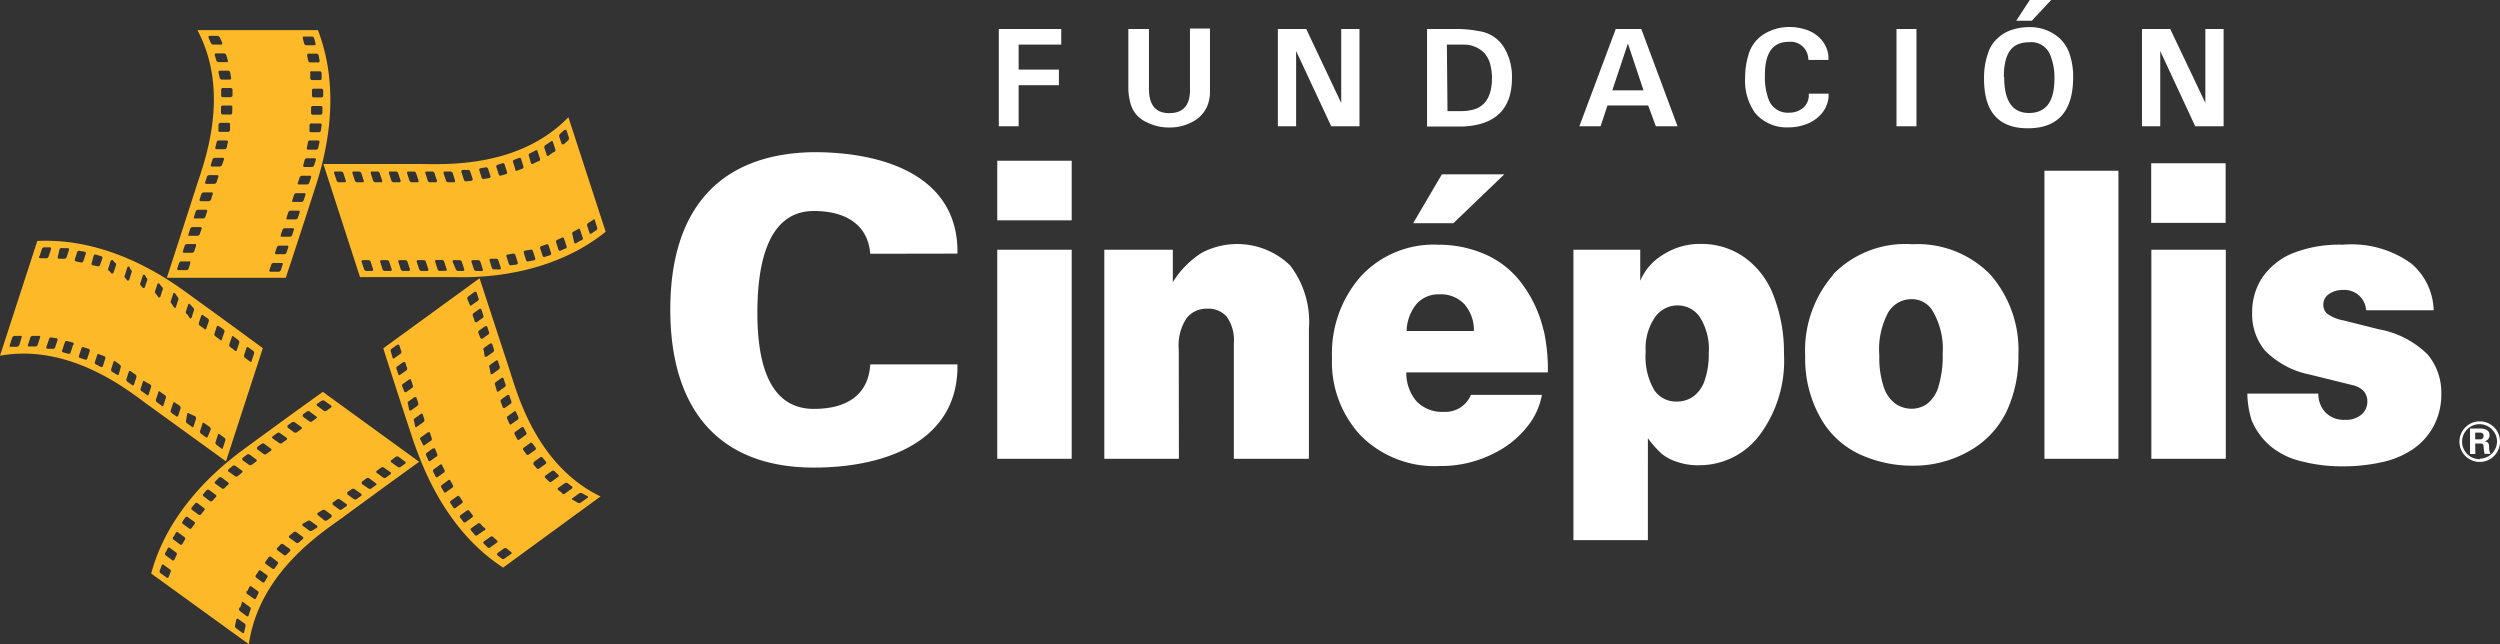 <svg xmlns="http://www.w3.org/2000/svg" viewBox="0 0 160.19 41.29"><rect x="0" y="0" width="160.19" height="41.29" fill="#333333" stroke="none"/><defs><style>.cls-1{fill:#fff}.cls-2{fill:#fdb927}</style></defs><title>Asset 1</title><g id="Layer_2" data-name="Layer 2"><g id="Layer_1-2" data-name="Layer 1"><path class="cls-1" d="M158.91 27a1.3 1.3 0 1 0 1.28 1.3 1.29 1.29 0 0 0-1.28-1.3zm0 2.42a1.12 1.12 0 1 1 1.09-1.15 1.12 1.12 0 0 1-1.09 1.12zM63.9 14.12V10.3h4.77v3.82zm4.77 15.28H63.9V16h4.77zm6.87 0h-4.78V16h4.39v2.08A5.9 5.9 0 0 1 77 16.2a4.88 4.88 0 0 1 5.66.8 5.93 5.93 0 0 1 1.21 4.06v8.34h-4.81V22a2.61 2.61 0 0 0-.45-1.7 1.56 1.56 0 0 0-1.27-.52 1.61 1.61 0 0 0-1.31.61 3.13 3.13 0 0 0-.5 2zm15.24-9.94a1.88 1.88 0 0 1 1.46-.6 2.06 2.06 0 0 1 1.59.63 2.5 2.5 0 0 1 .61 1.72h-4.31a2.83 2.83 0 0 1 .65-1.75zm8.13 1.73a8.07 8.07 0 0 0-1.38-3 5.86 5.86 0 0 0-2.38-1.9 7.43 7.43 0 0 0-3-.61 6.36 6.36 0 0 0-4.93 2 7.46 7.46 0 0 0-1.87 5.24 6.89 6.89 0 0 0 1.85 5 6.7 6.7 0 0 0 5.09 1.94 7.45 7.45 0 0 0 3.53-.86 6.15 6.15 0 0 0 2.29-2 4.54 4.54 0 0 0 .69-1.7h-4.55a1.76 1.76 0 0 1-1.73 1.09 2.28 2.28 0 0 1-1.75-.67 2.79 2.79 0 0 1-.66-1.86h9.07a11.62 11.62 0 0 0-.26-2.68zm10.01-.87a3.82 3.82 0 0 1 .57 2.31 5.09 5.09 0 0 1-.25 1.71 2.13 2.13 0 0 1-.73 1.06 1.82 1.82 0 0 1-1.06.33A1.68 1.68 0 0 1 106 25a4.22 4.22 0 0 1-.55-2.45 3.54 3.54 0 0 1 .59-2.22 1.77 1.77 0 0 1 1.44-.76 1.71 1.71 0 0 1 1.44.75zm-3.33 7.76a6.66 6.66 0 0 0 .89 1 3.06 3.06 0 0 0 1 .52 4 4 0 0 0 1.39.21 4.82 4.82 0 0 0 3.87-1.92 8 8 0 0 0 1.57-5.22 10 10 0 0 0-.64-3.65 5.31 5.31 0 0 0-1.88-2.52 4.75 4.75 0 0 0-2.78-.87 4.35 4.35 0 0 0-2.43.68A3.52 3.52 0 0 0 105.1 18v-2h-4.28v18.61h4.77zm15.88-2.2a2.13 2.13 0 0 1-.77-1.09 5.88 5.88 0 0 1-.28-2A5 5 0 0 1 121 20a1.73 1.73 0 0 1 1.47-.83 1.54 1.54 0 0 1 1.34.71 4.76 4.76 0 0 1 .67 2.78 6.69 6.69 0 0 1-.26 2.07 2.17 2.17 0 0 1-.73 1.14 1.7 1.7 0 0 1-1 .32 1.82 1.82 0 0 1-1.02-.31zm-4-8.28a7.39 7.39 0 0 0-1.8 5.21 7.68 7.68 0 0 0 1 4 5.57 5.57 0 0 0 2.56 2.33 8.06 8.06 0 0 0 3.27.7 7.2 7.2 0 0 0 3.68-.94 5.77 5.77 0 0 0 2.38-2.51 8.18 8.18 0 0 0 .77-3.62 7.34 7.34 0 0 0-1.8-5.18 6.52 6.52 0 0 0-5-1.94 6.45 6.45 0 0 0-5.09 1.95zm18.27 11.8H131V10.94h4.74zm2.1-15.12v-3.82h4.77v3.82zm4.78 15.12h-4.77V16h4.77zm1.38-4.18h4.55a1.71 1.71 0 0 0 .46 1.21 1.64 1.64 0 0 0 1.23.47 1.53 1.53 0 0 0 1.08-.34 1.09 1.09 0 0 0 .37-.83 1 1 0 0 0-.21-.64 1.35 1.35 0 0 0-.73-.41L148 24a5.53 5.53 0 0 1-2.88-1.55 3.63 3.63 0 0 1-.81-2.39 4 4 0 0 1 .64-2.26 4.36 4.36 0 0 1 1.9-1.55 8.12 8.12 0 0 1 3.28-.57 6.53 6.53 0 0 1 4.37 1.2 4.07 4.07 0 0 1 1.44 3h-4.33a1.38 1.38 0 0 0-1.46-1.3 1.54 1.54 0 0 0-1 .32.8.8 0 0 0-.28.63.76.76 0 0 0 .22.55 2.47 2.47 0 0 0 1.07.45l2.27.57a5.93 5.93 0 0 1 3.13 1.62 3.81 3.81 0 0 1 .87 2.51 4.35 4.35 0 0 1-.49 2.07 4.22 4.22 0 0 1-1.34 1.49 5.71 5.71 0 0 1-2 .83 11.26 11.26 0 0 1-2.42.26 10.3 10.3 0 0 1-2.74-.33 4.78 4.78 0 0 1-2-1 4.39 4.39 0 0 1-1.16-1.61 6 6 0 0 1-.28-1.72zM90.55 14.3h2.58l3.26-3.13h-4zm-34.79 1.96c-.13-1.75-1.43-2.74-3.61-2.74-3.06 0-3.62 3.62-3.62 6.53s.61 6.15 3.62 6.15c2.23 0 3.51-1 3.61-2.85h5.59c.08 4.89-4.55 6.61-9.2 6.61-6 0-9.2-3.63-9.2-10.13s3.22-10 9.2-10.08c4.65 0 9.28 1.61 9.2 6.5z"/><path class="cls-1" d="M158.6 27.72h.3c.15 0 .24.06.24.21a.21.21 0 0 1-.24.22h-.3zm0 .7h.4c.12 0 .14.13.14.22a4.34 4.34 0 0 0 .06.44h.38a1 1 0 0 1-.09-.38c0-.22 0-.39-.3-.42a.4.4 0 0 0 .33-.39c0-.33-.28-.42-.56-.43h-.69v1.63h.34z"/><path class="cls-2" d="M20.37 1.93h-7.72c2.17 4.08.39 8.59-.06 10-1.34 4.16-1.9 5.87-1.9 5.87h7.62s.6-1.78 1.94-5.94c.45-1.42 1.75-5.71.12-9.93zm.34 3.86v.34a.11.11 0 0 1-.1.11h-.52a.11.11 0 0 1-.1-.11v-.34a.11.11 0 0 1 .1-.11h.52a.12.12 0 0 1 .1.11zm-.1-1.11v.34a.09.09 0 0 1-.09.11H20a.12.12 0 0 1-.12-.1v-.34a.09.09 0 0 1 .12-.12h.52a.13.13 0 0 1 .09.11zm-.19-1.12l.06.34a.09.09 0 0 1-.08.1h-.52a.14.14 0 0 1-.13-.11l-.07-.34a.09.09 0 0 1 .08-.11h.52a.14.14 0 0 1 .14.12zm-1-1.22H20a.15.15 0 0 1 .13.11l.09.34c0 .06 0 .11-.07.11h-.52a.15.15 0 0 1-.14-.11l-.09-.34a.08.08 0 0 1 .06-.11zm-4.67 2.31l.06.34a.09.09 0 0 1-.09.11h-.51a.14.14 0 0 1-.13-.1L14 4.64a.09.09 0 0 1 .08-.11h.52a.14.14 0 0 1 .15.12zm-.25-1.12l.1.34a.07.07 0 0 1-.07.11H14a.16.16 0 0 1-.14-.11l-.1-.34c0-.06 0-.11.07-.11h.52a.16.16 0 0 1 .15.11zm-.84-.67a.19.19 0 0 1-.15-.11l-.15-.34c0-.06 0-.11.06-.11h.52a.21.21 0 0 1 .15.11l.15.34c0 .06 0 .11-.06.11zM12.09 17.2a.17.17 0 0 1-.14.11h-.52c-.06 0-.09-.05-.07-.11l.11-.34a.15.15 0 0 1 .14-.11h.51c.06 0 .09 0 .07.11zm.36-1.11a.16.16 0 0 1-.14.11h-.52c-.06 0-.09-.05-.07-.11l.11-.34a.17.17 0 0 1 .14-.11h.52c.06 0 .09 0 .07.11zM12.8 15a.16.16 0 0 1-.14.11h-.52c-.06 0-.09 0-.06-.11l.11-.34a.17.17 0 0 1 .14-.11h.52a.08.08 0 0 1 .07.11zm.36-1.11A.16.16 0 0 1 13 14h-.5c-.06 0-.09 0-.07-.11l.11-.34a.17.17 0 0 1 .14-.11h.52c.06 0 .09 0 .07.11zm.36-1.11a.16.16 0 0 1-.14.11h-.52a.08.08 0 0 1-.07-.11l.11-.34a.17.17 0 0 1 .14-.11h.52c.06 0 .09 0 .07.11zm.36-1.11a.17.17 0 0 1-.14.11h-.52c-.06 0-.09-.05-.07-.11l.11-.34a.17.17 0 0 1 .14-.11h.52c.06 0 .09.05.07.11zm.35-1.11a.16.16 0 0 1-.14.11h-.51c-.06 0-.09-.05-.07-.11l.11-.34a.16.16 0 0 1 .14-.11h.52a.08.08 0 0 1 .07.11zm.3-1.11a.14.14 0 0 1-.13.11h-.52a.08.08 0 0 1-.08-.11l.08-.34A.15.15 0 0 1 14 9h.52a.08.08 0 0 1 .08.11zm.21-1.11a.14.14 0 0 1-.12.11h-.52a.09.09 0 0 1-.1-.13v-.34a.14.14 0 0 1 .13-.11h.52a.09.09 0 0 1 .09.11zm.14-1.11a.11.11 0 0 1-.1.11h-.52a.11.11 0 0 1-.1-.11v-.36a.11.11 0 0 1 .11-.11h.52a.1.1 0 0 1 .1.11zm-.08-1h-.52a.11.11 0 0 1-.11-.11v-.37a.1.1 0 0 1 .1-.11h.52a.12.12 0 0 1 .11.11v.35a.1.1 0 0 1-.1.11zM18 17.3a.16.16 0 0 1-.14.11h-.52a.07.07 0 0 1-.07-.11l.11-.34a.16.16 0 0 1 .14-.11h.52c.06 0 .09 0 .07.11zm.36-1.12a.16.16 0 0 1-.14.11h-.52c-.06 0-.09-.05-.07-.11l.11-.34a.16.16 0 0 1 .14-.1h.52c.06 0 .09 0 .07.11zm.36-1.12a.15.15 0 0 1-.14.11h-.52c-.05 0-.09 0-.07-.11l.11-.33a.17.17 0 0 1 .14-.11h.52c.06 0 .09.05.07.11zm.37-1.12a.17.17 0 0 1-.14.12h-.52c-.06 0-.09 0-.07-.11l.11-.34a.16.16 0 0 1 .14-.11h.52c.06 0 .09.05.07.11zm.37-1.11a.16.16 0 0 1-.14.11h-.52c-.06 0-.09 0-.07-.11l.11-.34a.16.16 0 0 1 .14-.11h.52a.07.07 0 0 1 .07.11zm.36-1.12a.16.16 0 0 1-.14.11h-.52a.07.07 0 0 1-.07-.11l.11-.34a.16.16 0 0 1 .14-.11h.52c.06 0 .09.05.07.11zm.31-1.12a.16.16 0 0 1-.14.11h-.49a.08.08 0 0 1-.07-.11l.09-.34a.15.15 0 0 1 .13-.11h.52a.08.08 0 0 1 .07.11zm.26-1.11a.14.14 0 0 1-.13.11h-.52a.09.09 0 0 1-.08-.11l.07-.34a.13.13 0 0 1 .14-.14h.52a.09.09 0 0 1 .08.11zm.17-1.12a.12.12 0 0 1-.12.11h-.52a.09.09 0 0 1-.09-.11v-.34a.13.13 0 0 1 .17-.11h.52a.09.09 0 0 1 .09.11zm.1-1.12a.12.12 0 0 1-.11.11h-.52a.1.1 0 0 1-.1-.11V6.9a.11.11 0 0 1 .11-.11h.52a.1.1 0 0 1 .1.11zm18.15 7.61l-2.39-7.34c-3.21 3.32-8.05 3-9.52 3h-6.18l2.35 7.25h6.25c1.48.03 5.97-.07 9.49-2.91zm-3.58 1.51l-.32.1a.1.1 0 0 1-.14-.06l-.16-.49a.11.11 0 0 1 .08-.14l.32-.11a.11.11 0 0 1 .14.06l.16.49a.11.11 0 0 1-.08.15zm1-.44l-.31.14a.09.09 0 0 1-.13-.05l-.16-.49a.13.13 0 0 1 .07-.15l.31-.14a.09.09 0 0 1 .13.05l.16.49a.13.13 0 0 1-.04.16zm1-.52l-.3.17a.09.09 0 0 1-.13 0l-.13-.57a.13.13 0 0 1 .06-.15l.3-.16a.08.08 0 0 1 .13 0l.16.49a.14.14 0 0 1-.06.22zm.88-1.29l.16.49a.15.15 0 0 1-.07.16l-.29.19a.08.08 0 0 1-.13 0l-.16-.5a.15.15 0 0 1 .07-.16l.3-.19a.08.08 0 0 1 .15.02zm-3.65-3.77l-.31.16a.09.09 0 0 1-.13-.05l-.13-.45a.13.13 0 0 1 .11-.19l.3-.16a.09.09 0 0 1 .13 0l.16.49a.13.13 0 0 1-.11.2zm1-.59l-.29.21a.08.08 0 0 1-.13 0l-.16-.49a.17.17 0 0 1 .12-.2l.29-.2a.08.08 0 0 1 .13 0l.16.49a.15.15 0 0 1-.11.2zm.37-1a.2.2 0 0 1 .06-.18l.28-.25h.12l.16.49a.19.19 0 0 1-.05.19l-.28.25H36zm-14.11 2.93a.16.16 0 0 1-.15-.1l-.16-.49a.07.07 0 0 1 .08-.1h.36a.16.16 0 0 1 .15.1l.16.49c0 .05 0 .1-.09.1zm1.17 0a.17.17 0 0 1-.15-.1l-.16-.49a.08.08 0 0 1 .09-.1H23a.17.17 0 0 1 .15.1l.16.49c0 .06 0 .1-.09.1zm1.17 0a.16.16 0 0 1-.15-.1l-.16-.49c0-.05 0-.1.08-.1h.35a.17.17 0 0 1 .15.1l.16.49c0 .06 0 .1-.09.1zm1.16 0a.16.16 0 0 1-.14-.1l-.16-.49c0-.06 0-.1.08-.1h.36a.16.16 0 0 1 .15.1l.16.49c0 .05 0 .1-.08.1zm1.17 0a.17.17 0 0 1-.15-.1l-.16-.49c0-.05 0-.1.08-.1h.35a.16.16 0 0 1 .15.1l.16.49a.08.08 0 0 1-.09.1zm1.17 0a.16.16 0 0 1-.15-.1l-.16-.5c0-.05 0-.09.09-.09h.35a.16.16 0 0 1 .15.1l.16.49c0 .05 0 .1-.08.1zm1.16 0a.16.16 0 0 1-.14-.1l-.16-.49c0-.05 0-.1.08-.1h.36a.16.16 0 0 1 .15.1l.15.49c0 .06 0 .1-.08.1zm1.15-.06a.14.14 0 0 1-.14-.09l-.17-.53a.09.09 0 0 1 .08-.11h.34a.14.14 0 0 1 .15.09l.16.49a.09.09 0 0 1-.08.11zm1.13-.15a.13.13 0 0 1-.14-.08l-.15-.49a.09.09 0 0 1 .08-.12l.34-.06a.13.13 0 0 1 .14.08l.16.49a.1.1 0 0 1-.08.12zm1.1-.22a.1.1 0 0 1-.14-.07l-.16-.49a.11.11 0 0 1 .08-.13l.32-.1a.1.1 0 0 1 .13.07l.16.49a.11.11 0 0 1-.07.14zm.93-.38l-.16-.5a.11.11 0 0 1 .07-.13l.31-.12a.1.1 0 0 1 .14.06l.15.49a.11.11 0 0 1-.07.14l-.32.12a.1.1 0 0 1-.15-.06zm-9.55 6.49a.17.17 0 0 1-.15-.1l-.16-.49c0-.05 0-.1.08-.1h.36a.15.15 0 0 1 .14.1l.16.49a.08.08 0 0 1-.09.1zm1.18 0a.17.17 0 0 1-.15-.1l-.15-.49c0-.06 0-.1.08-.1h.36a.17.17 0 0 1 .14.1l.16.49c0 .05 0 .1-.08.1zm1.17 0a.17.17 0 0 1-.15-.1l-.16-.49a.08.08 0 0 1 .08-.1h.36a.16.16 0 0 1 .15.1l.16.49c0 .05 0 .1-.08.1zm1.18 0a.16.16 0 0 1-.15-.1l-.16-.49c0-.06 0-.1.08-.1h.36a.15.15 0 0 1 .15.1l.16.49c0 .05 0 .1-.08.1zm1.18 0a.16.16 0 0 1-.15-.1l-.16-.5c0-.05 0-.1.08-.1h.35a.15.15 0 0 1 .15.1l.16.49a.07.07 0 0 1-.09.1zm1.17 0a.16.16 0 0 1-.15-.1l-.21-.49a.08.08 0 0 1 .08-.1h.36a.17.17 0 0 1 .15.1l.16.49a.08.08 0 0 1-.09.1zm1.16 0a.16.16 0 0 1-.15-.09l-.16-.49a.08.08 0 0 1 .08-.11h.35a.15.15 0 0 1 .14.1l.16.49a.08.08 0 0 1-.08.11zm1.14-.1a.14.14 0 0 1-.14-.08l-.15-.49a.08.08 0 0 1 .08-.11h.34a.14.14 0 0 1 .14.09l.16.49a.08.08 0 0 1-.08.11zm1.09-.26a.12.12 0 0 1-.14-.08l-.16-.49a.09.09 0 0 1 .08-.12l.34-.06a.14.14 0 0 1 .15.08l.16.5a.1.1 0 0 1-.08.12zm1.1-.25a.12.12 0 0 1-.14-.07l-.15-.49a.1.1 0 0 1 .07-.13L34 16a.11.11 0 0 1 .14.07l.16.49a.1.1 0 0 1-.08.12zm-1.61 19.62l6.24-4.56c-4.15-2-5.37-6.71-5.83-8.11-1.36-4.15-1.92-5.87-1.92-5.87l-6.17 4.49s.56 1.79 1.93 5.94c.51 1.42 1.96 5.65 5.75 8.11zm-2.55-2.93l-.2-.27a.11.11 0 0 1 0-.15l.42-.3a.11.11 0 0 1 .15 0l.21.27a.1.1 0 0 1 0 .15l-.42.31a.11.11 0 0 1-.16-.01zm.74.84l-.24-.28a.1.1 0 0 1 0-.15l.42-.3a.13.13 0 0 1 .16 0l.23.25a.09.09 0 0 1 0 .2l-.42.3a.12.12 0 0 1-.15-.01zm.81.79l-.24-.23a.09.09 0 0 1 0-.14l.42-.3a.13.13 0 0 1 .17 0l.25.23a.08.08 0 0 1 0 .14l-.42.3a.13.13 0 0 1-.19 0zm1.5.43l-.42.3a.16.16 0 0 1-.17 0l-.28-.22s-.05-.1 0-.13l.42-.31a.16.16 0 0 1 .17 0l.27.22a.08.08 0 0 1 0 .15zm2.45-4.64l-.25-.24a.09.09 0 0 1 0-.14l.42-.3a.14.14 0 0 1 .16 0l.24.24a.08.08 0 0 1 0 .14l-.42.3a.14.14 0 0 1-.16.01zm.86.75l-.28-.21a.08.08 0 0 1 0-.14l.42-.3a.17.17 0 0 1 .18 0l.28.21a.08.08 0 0 1 0 .13l-.42.3a.16.16 0 0 1-.23.02zm1.07 0a.19.19 0 0 1 .19 0l.32.18c.06 0 .07.09 0 .12l-.42.3a.18.18 0 0 1-.19 0l-.32-.18c-.06 0-.07-.09 0-.12zm-7.18-12.46A.16.16 0 0 1 30 19l.42-.31s.1 0 .12.05l.11.34a.16.16 0 0 1 0 .17l-.42.3a.07.07 0 0 1-.12 0zm.37 1.11a.16.16 0 0 1 0-.17l.42-.3a.08.08 0 0 1 .12.05l.11.34a.17.17 0 0 1 0 .17l-.42.3s-.1 0-.12-.05zm.36 1.11a.17.17 0 0 1 0-.17l.42-.3h.12l.11.34a.17.17 0 0 1 0 .17l-.42.3s-.1 0-.12-.05zm.33 1.1a.18.18 0 0 1 0-.17l.42-.3s.1 0 .12.05l.11.34a.16.16 0 0 1-.05.17l-.42.3h-.12zm.37 1.1a.17.17 0 0 1 0-.17l.42-.3a.08.08 0 0 1 .12.05l.11.34a.16.16 0 0 1-.05.17l-.42.31a.08.08 0 0 1-.12-.05zm.36 1.11a.17.17 0 0 1 0-.17l.42-.3a.08.08 0 0 1 .12.05l.11.34a.17.17 0 0 1 0 .17l-.42.3a.08.08 0 0 1-.12 0zm.37 1.1a.15.15 0 0 1 0-.17l.42-.31s.1 0 .12.05l.11.33a.16.16 0 0 1 0 .17l-.42.3s-.1 0-.12-.05zm.41 1.07a.14.14 0 0 1 0-.17l.42-.3a.08.08 0 0 1 .13 0l.14.32a.15.15 0 0 1 0 .17l-.42.3a.08.08 0 0 1-.13 0zm.48 1a.13.13 0 0 1 0-.16l.42-.3a.09.09 0 0 1 .14 0l.16.3a.12.12 0 0 1 0 .16l-.42.31a.1.1 0 0 1-.14 0zm.55 1a.11.11 0 0 1 0-.15l.42-.3a.1.1 0 0 1 .15 0l.2.27a.11.11 0 0 1 0 .15l-.42.3a.1.1 0 0 1-.15 0zm.65.76l.42-.3a.11.11 0 0 1 .15 0l.21.26a.1.1 0 0 1 0 .15l-.42.3a.11.11 0 0 1-.15 0l-.22-.26a.11.11 0 0 1 .04-.13zm-9.14-7.06a.16.16 0 0 1 0-.17l.42-.3s.1 0 .12.05l.11.34a.16.16 0 0 1 0 .17l-.42.3a.07.07 0 0 1-.12 0zm.37 1.12a.15.15 0 0 1 0-.17l.42-.3h.12l.11.34a.16.16 0 0 1 0 .17l-.42.3a.08.08 0 0 1-.12 0zm.37 1.12a.16.16 0 0 1 0-.17l.42-.3a.08.08 0 0 1 .12 0l.11.34a.16.16 0 0 1 0 .17l-.42.3s-.1 0-.12-.05zm.36 1.12a.16.16 0 0 1 0-.17l.42-.3s.1 0 .12.05l.11.34a.16.16 0 0 1-.05.17l-.42.3a.08.08 0 0 1-.12-.05zm.39 1.09a.16.16 0 0 1 0-.17l.42-.3a.08.08 0 0 1 .12 0l.11.34a.16.16 0 0 1-.05.17l-.42.3a.08.08 0 0 1-.12 0zm.37 1.11A.16.16 0 0 1 27 28l.42-.3h.12l.11.34a.16.16 0 0 1 0 .17l-.42.3a.07.07 0 0 1-.12 0zm.41 1.09a.15.15 0 0 1 0-.17l.42-.3h.13l.13.33a.14.14 0 0 1 0 .17l-.42.3a.08.08 0 0 1-.12 0zm.45 1.05a.13.13 0 0 1 0-.16l.41-.3a.09.09 0 0 1 .14 0l.15.31a.14.14 0 0 1 0 .16l-.42.3a.09.09 0 0 1-.13 0zm.52 1a.12.12 0 0 1 0-.16l.42-.31a.09.09 0 0 1 .14 0l.16.29a.13.13 0 0 1 0 .16l-.42.3a.09.09 0 0 1-.14 0zm.58 1a.11.11 0 0 1 0-.15l.42-.3a.1.1 0 0 1 .14 0l.19.28a.11.11 0 0 1 0 .15l-.42.31a.1.1 0 0 1-.14 0zm-19.18 4.5l6.26 4.53c.64-4.58 4.73-7.19 5.91-8.05 3.52-2.58 5-3.64 5-3.64l-6.17-4.48s-1.54 1.09-5.06 3.67c-1.2.89-4.77 3.61-5.94 7.97zm2-3.33l.2-.28a.11.11 0 0 1 .15 0l.42.3a.11.11 0 0 1 0 .15l-.2.27a.1.1 0 0 1-.14 0l-.42-.3a.11.11 0 0 1-.01-.13zm-.58 1l.17-.3a.1.1 0 0 1 .14 0l.42.31a.12.12 0 0 1 0 .16l-.17.29a.09.09 0 0 1-.14 0l-.42-.31a.12.12 0 0 1 0-.18zm-.5 1l.15-.31a.09.09 0 0 1 .13 0l.42.31a.14.14 0 0 1 0 .16l-.15.31a.09.09 0 0 1-.13 0l-.42-.31a.14.14 0 0 1 0-.19zm.06 1.58l-.42-.3a.16.16 0 0 1 0-.17l.12-.33a.08.08 0 0 1 .13 0l.42.31a.15.15 0 0 1 0 .17l-.13.33a.08.08 0 0 1-.12-.01zm5.17.9l.15-.31a.09.09 0 0 1 .13 0l.42.3a.13.13 0 0 1 0 .16l-.15.31a.09.09 0 0 1-.13 0l-.42-.3a.14.14 0 0 1-.01-.21zm-.45 1.05l.11-.34c0-.06.08-.08.12 0l.42.31a.15.15 0 0 1 0 .17l-.11.34c0 .06-.07.08-.12.05l-.42-.31a.16.16 0 0 1 0-.27zm.28 1a.19.19 0 0 1 .06.18l-.08.37c0 .06-.06.09-.11.06l-.42-.31a.19.19 0 0 1-.06-.18l.08-.36c0-.07.07-.09.11-.06zm9.69-10.68a.17.17 0 0 1 .18 0l.42.31a.08.08 0 0 1 0 .13l-.29.21a.16.16 0 0 1-.18 0l-.42-.3a.08.08 0 0 1 0-.13zm-.94.69a.17.17 0 0 1 .18 0l.42.3a.08.08 0 0 1 0 .13l-.29.21a.16.16 0 0 1-.18 0l-.41-.3a.08.08 0 0 1 0-.13zm-.94.69a.16.16 0 0 1 .18 0l.42.31a.07.07 0 0 1 0 .13l-.29.21a.16.16 0 0 1-.18 0l-.43-.3v-.13zm-.94.69a.17.17 0 0 1 .18 0l.42.3a.08.08 0 0 1 0 .13l-.29.21a.16.16 0 0 1-.18 0l-.42-.31v-.13zm-.94.66a.17.17 0 0 1 .18 0l.42.3a.08.08 0 0 1 0 .13l-.29.21a.16.16 0 0 1-.18 0l-.42-.31v-.12zm-.95.69a.16.16 0 0 1 .18 0l.42.31v.13l-.29.21a.17.17 0 0 1-.18 0l-.42-.34a.08.08 0 0 1 0-.13zm-.93.69a.15.15 0 0 1 .17 0l.42.3a.08.08 0 0 1 0 .13L20 34a.16.16 0 0 1-.18 0l-.42-.31a.08.08 0 0 1 0-.13zm-.9.72a.14.14 0 0 1 .17 0l.41.3a.09.09 0 0 1 0 .14l-.26.23a.14.14 0 0 1-.17 0l-.42-.31a.08.08 0 0 1 0-.14zm-.83.78a.13.13 0 0 1 .17 0l.42.3a.1.1 0 0 1 0 .14l-.24.24a.13.13 0 0 1-.16 0l-.41-.31a.09.09 0 0 1 0-.14zm-.76.81a.11.11 0 0 1 .15 0l.41.31a.11.11 0 0 1 0 .15l-.2.28a.11.11 0 0 1-.15 0l-.42-.3A.12.12 0 0 1 17 36zm-.53.86l.42.31a.11.11 0 0 1 0 .15l-.18.29a.1.1 0 0 1-.14 0l-.4-.3a.11.11 0 0 1 0-.15l.19-.28a.1.1 0 0 1 .12-.01zm3.91-10.87a.17.17 0 0 1 .18 0l.42.3a.08.08 0 0 1 0 .13l-.29.21a.16.16 0 0 1-.17 0l-.43-.32a.08.08 0 0 1 0-.13zm-.95.69a.16.16 0 0 1 .18 0l.42.31a.07.07 0 0 1 0 .13L20 27a.16.16 0 0 1-.18 0l-.42-.31v-.13zm-.95.69a.16.16 0 0 1 .18 0l.42.3a.08.08 0 0 1 0 .13l-.29.21a.16.16 0 0 1-.18 0l-.42-.31v-.13zm-.95.69a.15.15 0 0 1 .18 0l.42.3a.08.08 0 0 1 0 .13l-.29.21a.16.16 0 0 1-.18 0l-.42-.3a.08.08 0 0 1 0-.13zm-1 .69a.15.15 0 0 1 .18 0l.42.31a.08.08 0 0 1 0 .13l-.29.21a.15.15 0 0 1-.18 0l-.42-.31v-.13zm-.94.69a.16.16 0 0 1 .18 0l.42.31a.08.08 0 0 1 0 .13l-.29.21a.15.15 0 0 1-.18 0l-.42-.3v-.13zm-.91.72a.14.14 0 0 1 .17 0l.42.3a.08.08 0 0 1 0 .14l-.27.22a.14.14 0 0 1-.17 0l-.42-.3a.08.08 0 0 1 0-.13zm-.87.75a.13.13 0 0 1 .16 0l.42.31a.08.08 0 0 1 0 .14l-.25.24a.12.12 0 0 1-.16 0l-.42-.3a.09.09 0 0 1 0-.14zm-.79.8a.12.12 0 0 1 .16 0l.42.31a.09.09 0 0 1 0 .14l-.23.25a.13.13 0 0 1-.16 0l-.41-.31a.09.09 0 0 1 0-.14zm-.74.85a.12.12 0 0 1 .16 0l.41.31a.1.1 0 0 1 0 .15l-.21.26a.12.12 0 0 1-.16 0l-.42-.31a.1.1 0 0 1 0-.15zM2.39 15.44L0 22.79c4.55-.8 8.29 2.29 9.48 3.15l5 3.62 2.36-7.25s-1.51-1.12-5.05-3.68c-1.2-.86-4.89-3.41-9.4-3.19zm3.78.88l.32.1a.11.11 0 0 1 .07.14L6.4 17a.11.11 0 0 1-.14.06L5.94 17a.1.1 0 0 1-.07-.13l.13-.48a.11.11 0 0 1 .16-.07zm-1.09-.25l.34.06a.09.09 0 0 1 .08.12l-.16.49a.12.12 0 0 1-.14.08l-.33-.07a.1.1 0 0 1-.08-.12l.16-.49a.12.12 0 0 1 .12-.07zM4 15.9h.34a.08.08 0 0 1 .08.11l-.16.49a.14.14 0 0 1-.14.08h-.34a.09.09 0 0 1-.08-.12l.11-.46a.14.14 0 0 1 .19-.1zm-1.47.53l.16-.49a.16.16 0 0 1 .15-.09h.35a.08.08 0 0 1 .08.11l-.16.49a.16.16 0 0 1-.15.1h-.35c-.1-.01-.13-.06-.11-.12zm.74 5.19l.34.05a.09.09 0 0 1 .08.11l-.16.49a.13.13 0 0 1-.14.08h-.34a.09.09 0 0 1-.08-.12l.17-.49a.13.13 0 0 1 .09-.11zm-1.14-.1h.36c.06 0 .1 0 .08.1l-.16.49a.16.16 0 0 1-.15.09h-.39c-.06 0-.1 0-.08-.09l.16-.5a.16.16 0 0 1 .14-.09zm-.89.59a.2.2 0 0 1-.16.11H.71c-.07 0-.11 0-.09-.09l.16-.49a.2.2 0 0 1 .15-.12h.37c.07 0 .11 0 .09.08zm13.14 5.94a.16.16 0 0 1 .06.17l-.16.49c0 .06-.07.07-.13 0l-.28-.21a.16.16 0 0 1-.06-.17l.16-.49c0-.05.07-.07.12 0zm-.94-.69a.18.18 0 0 1 .06.17l-.2.47a.08.08 0 0 1-.13 0l-.29-.21a.16.16 0 0 1-.06-.17l.16-.49c0-.05.07-.07.13 0zm-.94-.69a.17.17 0 0 1 .06.17l-.16.49c0 .06-.08.07-.13 0l-.29-.21a.17.17 0 0 1-.06-.17l.08-.45a.08.08 0 0 1 .13 0zm-.99-.67a.17.17 0 0 1 .06.17l-.16.49a.08.08 0 0 1-.13 0l-.28-.19a.16.16 0 0 1-.06-.17l.16-.49a.08.08 0 0 1 .13 0zm-.94-.68a.17.17 0 0 1 .06.17l-.16.49c0 .06-.08.07-.13 0l-.29-.21a.15.15 0 0 1-.06-.16l.16-.49c0-.05.07-.07.13 0zm-.95-.69a.16.16 0 0 1 .06.17l-.16.49c0 .06-.07.07-.13 0l-.29-.21a.15.15 0 0 1-.1-.14l.16-.49c0-.05.07-.07.13 0zM8.68 24a.16.16 0 0 1 .06.17l-.16.49a.08.08 0 0 1-.13 0l-.29-.2a.16.16 0 0 1-.06-.17l.16-.49a.08.08 0 0 1 .13 0zm-1-.63a.14.14 0 0 1 .06.15l-.13.48a.09.09 0 0 1-.13 0l-.3-.18a.14.14 0 0 1-.06-.15l.16-.5a.08.08 0 0 1 .13 0zm-1-.55a.13.13 0 0 1 .07.15l-.16.49a.09.09 0 0 1-.13.05l-.31-.16a.12.12 0 0 1-.07-.15l.16-.49a.09.09 0 0 1 .13 0zm-1-.47a.12.12 0 0 1 .07.14l-.16.49a.1.1 0 0 1-.14.06l-.32-.1a.11.11 0 0 1-.07-.14l.16-.49a.1.1 0 0 1 .14-.06zm-1-.24l-.16.49a.12.12 0 0 1-.14.07l-.33-.09a.1.1 0 0 1-.05-.17l.16-.49a.12.12 0 0 1 .14-.07l.33.09a.1.1 0 0 1 .1.12zm11.54.37a.16.16 0 0 1 .06.17l-.16.49c0 .06-.07.07-.13 0l-.29-.21a.16.16 0 0 1-.06-.17l.16-.49a.08.08 0 0 1 .13 0zm-.95-.69a.17.17 0 0 1 .06.17l-.16.49a.07.07 0 0 1-.13 0l-.29-.21a.16.16 0 0 1-.06-.17l.17-.49c0-.05.07-.07.13 0zm-.95-.69a.17.17 0 0 1 .06.17l-.17.49c0 .06-.07.07-.12 0l-.29-.21a.15.15 0 0 1-.06-.16l.16-.49a.08.08 0 0 1 .12 0zm-1-.69a.16.16 0 0 1 .06.17l-.17.49a.07.07 0 0 1-.12 0l-.29-.21a.15.15 0 0 1-.06-.16l.16-.49a.08.08 0 0 1 .13 0zm-.95-.7a.16.16 0 0 1 .06.17l-.16.49a.07.07 0 0 1-.12 0l-.15-.23a.16.16 0 0 1-.1-.14l.16-.49c0-.05.07-.07.13 0zm-1-.69a.16.16 0 0 1 .06.17l-.16.49c0 .06-.07.07-.13 0l-.14-.22a.16.16 0 0 1-.06-.16l.16-.49c0-.05.07-.06.13 0zm-1-.64a.14.14 0 0 1 .06.16l-.16.49a.08.08 0 0 1-.13 0l-.14-.19a.16.16 0 0 1-.07-.16l.16-.49a.08.08 0 0 1 .13 0zm-1-.59a.14.14 0 0 1 .07.15l-.17.49a.09.09 0 0 1-.13 0L9 18.27a.13.13 0 0 1 0-.15l.16-.49a.09.09 0 0 1 .13 0zm-1-.51a.12.12 0 0 1 .07.15l-.16.49a.09.09 0 0 1-.13.05L8 17.78a.12.12 0 0 1 0-.15l.16-.49a.09.09 0 0 1 .13-.05zm-1-.44a.11.11 0 0 1 .07.13l-.16.49a.1.1 0 0 1-.14.06L7 17.36a.11.11 0 0 1-.07-.14l.16-.49a.1.1 0 0 1 .14-.06z"/><path class="cls-1" d="M64 1.86h4v1h-2.73v1.6h2.58v1h-2.58v2.63H64zm9.62 0v3.83q0 1.56 1.3 1.56t1.33-1.42v-4h1.28V6a2.5 2.5 0 0 1-.19.84 2.07 2.07 0 0 1-1 1 3 3 0 0 1-1.41.33 3.15 3.15 0 0 1-1.48-.35 1.83 1.83 0 0 1-1-1.15 3.77 3.77 0 0 1-.15-1V1.86zm10.08 0l2.24 4.74V1.86h1.17v6.23H85.3l-2.25-4.82v4.82h-1.17V1.86zm9.05 0h.82A7.92 7.92 0 0 1 94.8 2a2.23 2.23 0 0 1 1.6 1.09A3.61 3.61 0 0 1 96.88 5q0 3-3.22 3.11h-2.22V1.86zm0 5.26h.83a3.1 3.1 0 0 0 .71-.07q1.3-.27 1.31-2.05a3.51 3.51 0 0 0-.09-.79 1.77 1.77 0 0 0-.38-.79 1.81 1.81 0 0 0-1.28-.56h-1.14zm10.78-5.26h1.64l2.32 6.23h-1.39l-.49-1.33H103l-.44 1.33h-1.36zm-.22 3.93h2l-1-3zm12.55-2.11a1.13 1.13 0 0 0-1.24-1q-1.54 0-1.53 2.13a4.09 4.09 0 0 0 .25 1.6 1.3 1.3 0 0 0 1.31.81 1.37 1.37 0 0 0 .84-.27 1.08 1.08 0 0 0 .41-.76V6h1.27v.18a1.91 1.91 0 0 1-.53 1.19 2.42 2.42 0 0 1-1.13.66 3 3 0 0 1-.9.13 2.64 2.64 0 0 1-2.15-.92 3.56 3.56 0 0 1-.64-2.24 5.12 5.12 0 0 1 .2-1.44 2.3 2.3 0 0 1 1-1.37 3.09 3.09 0 0 1 1.65-.46 3.41 3.41 0 0 1 1.05.17 2.26 2.26 0 0 1 .87.52A1.86 1.86 0 0 1 117 3a1.72 1.72 0 0 1 .16.65v.19h-1.28zm5.66-1.82h1.28v6.23h-1.28zm5.9 1.45a2.1 2.1 0 0 1 .55-.83 2.35 2.35 0 0 1 .78-.51 3.54 3.54 0 0 1 1.25-.23 2.81 2.81 0 0 1 2 .74 2.44 2.44 0 0 1 .57.86 4.48 4.48 0 0 1 .27 1.59q0 3.27-2.87 3.29T127.13 5a4.73 4.73 0 0 1 .29-1.69zm1 1.63q0 2.32 1.62 2.3t1.6-2.24a3.76 3.76 0 0 0-.26-1.45 1.3 1.3 0 0 0-1.38-.84 1.85 1.85 0 0 0-.68.12q-.93.37-.92 2.11zM130.06 0h1.37l-1.24 1.33h-1zm9 1.86l2.25 4.73V1.86h1.17v6.23h-1.82l-2.24-4.82v4.82h-1.17V1.86z"/></g></g></svg>